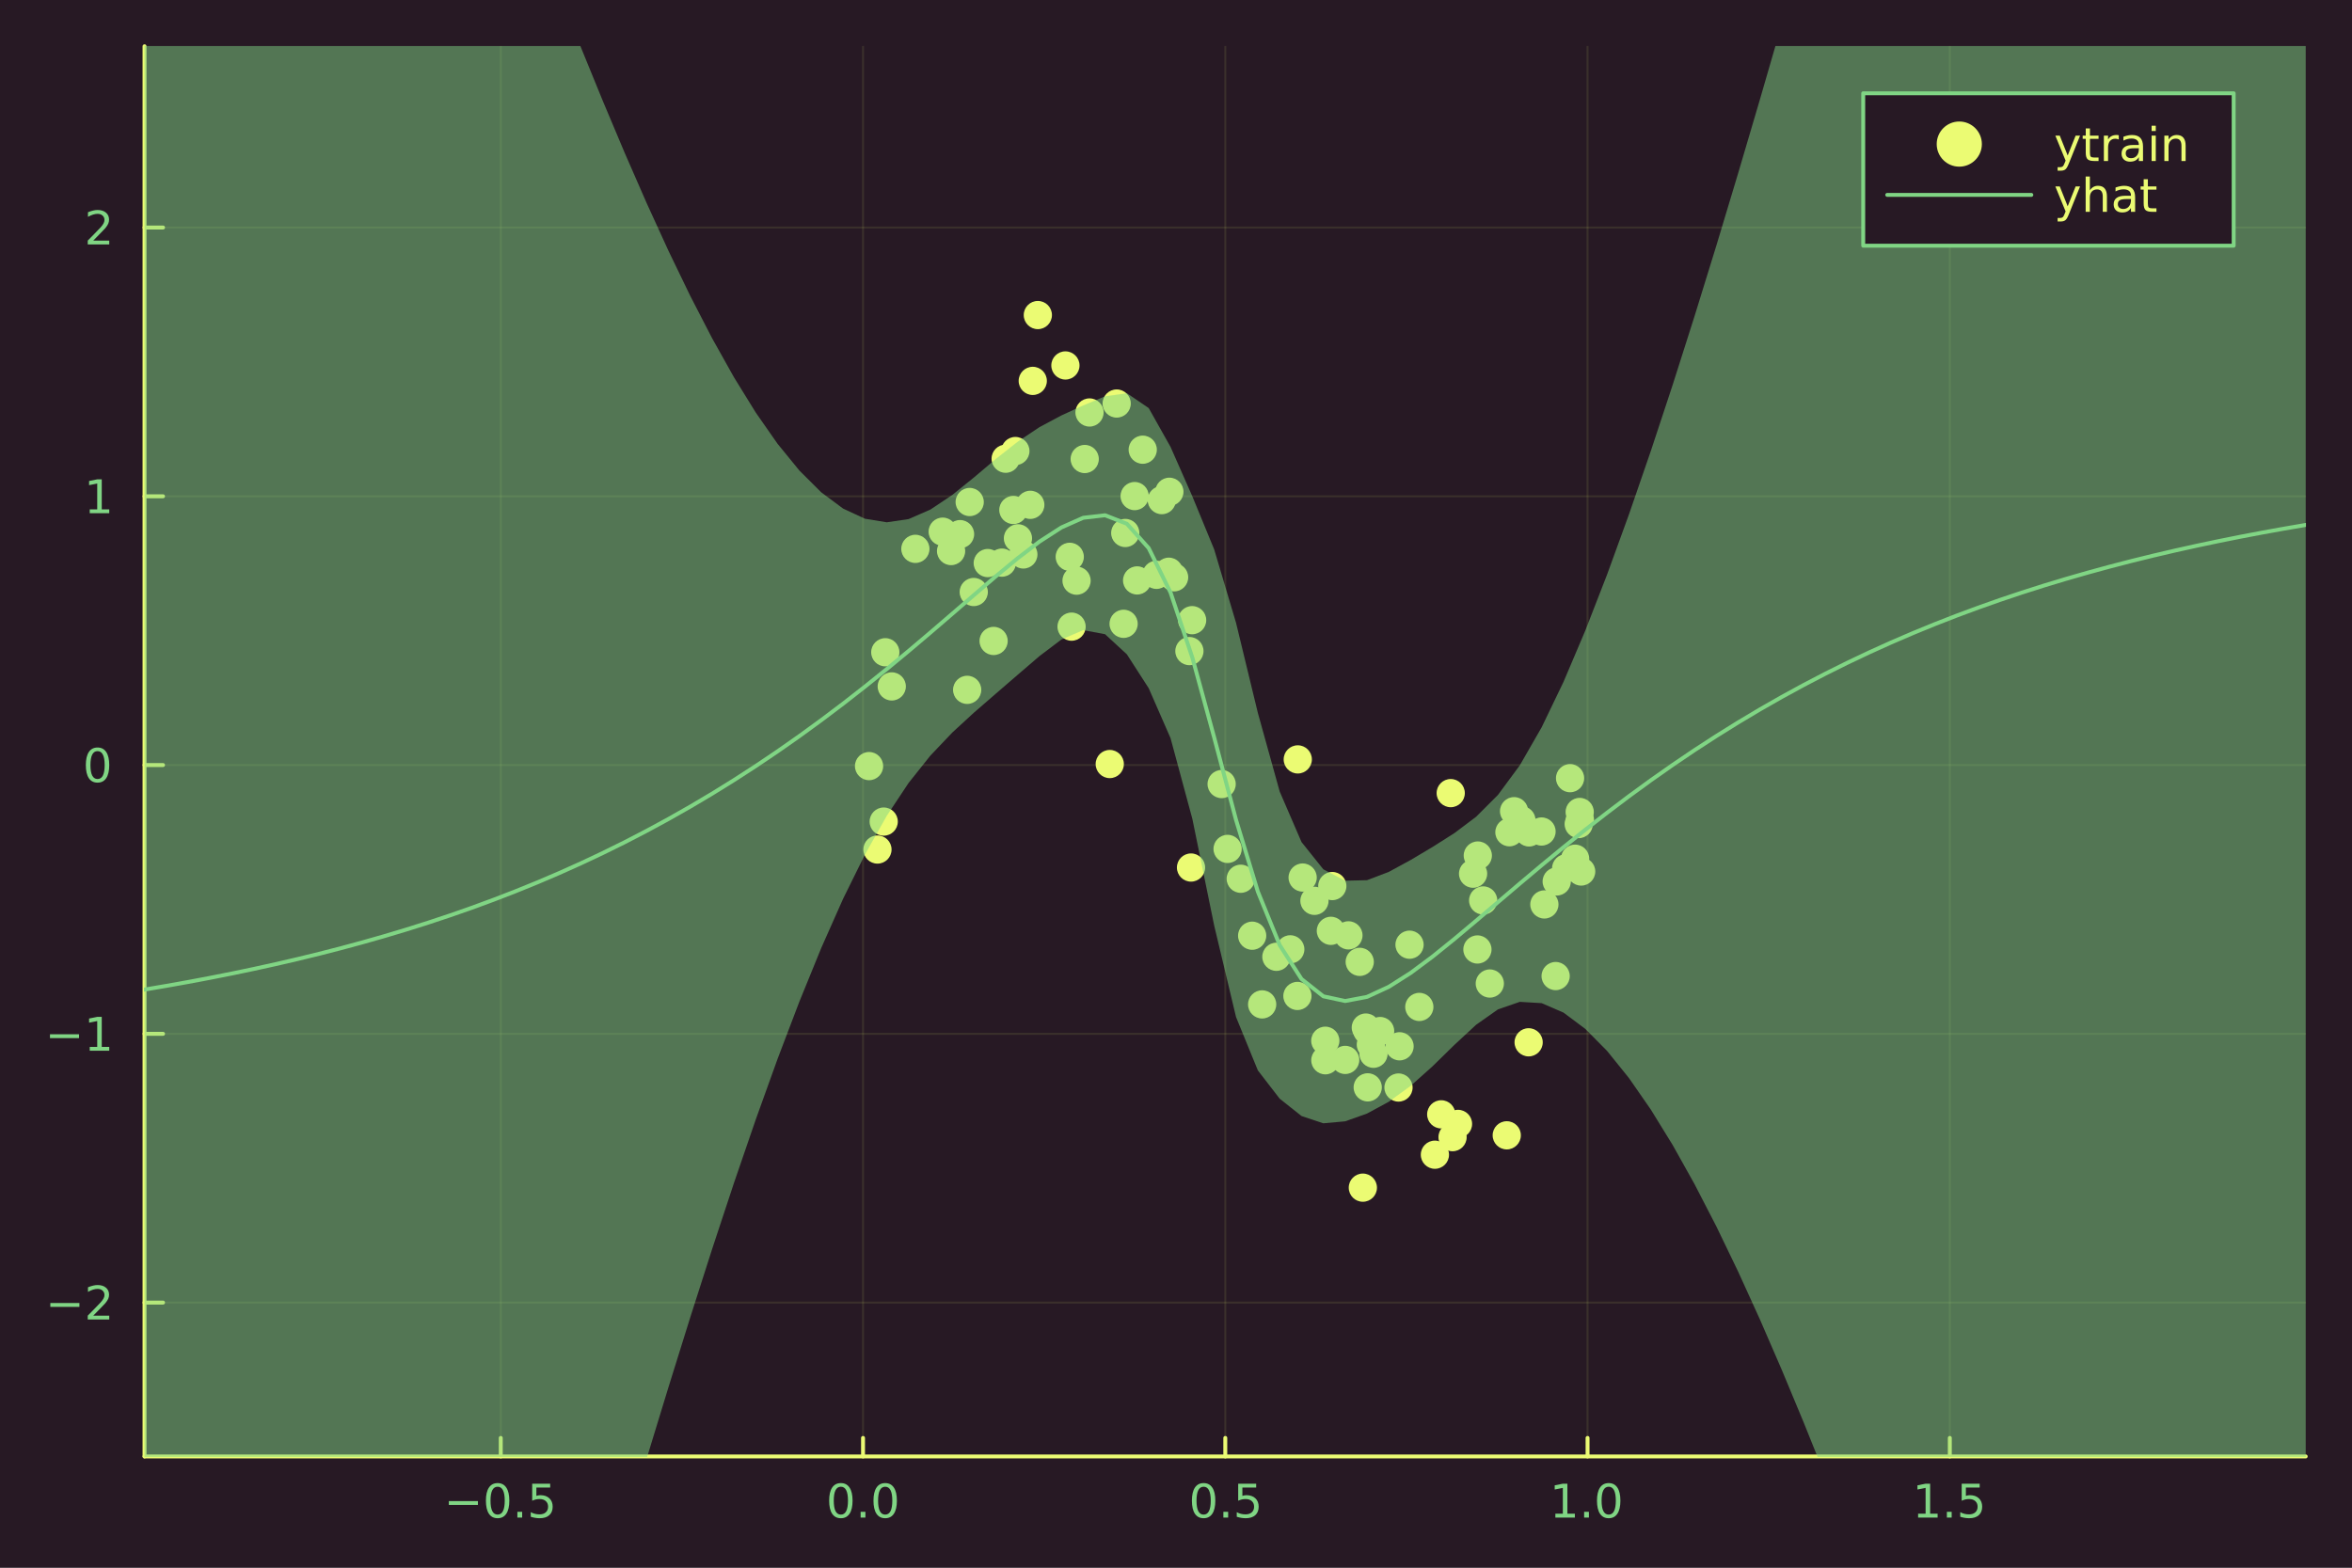 <?xml version="1.0" encoding="utf-8"?>
<svg xmlns="http://www.w3.org/2000/svg" xmlns:xlink="http://www.w3.org/1999/xlink" width="600" height="400" viewBox="0 0 2400 1600">
<rect x="0" y="0" width="2400" height="1600" fill="#808080" stroke="none"/>
<defs>
  <clipPath id="clip440">
    <rect x="0" y="0" width="2400" height="1600"/>
  </clipPath>
</defs>
<path clip-path="url(#clip440)" d="
M0 1600 L2400 1600 L2400 0 L0 0  Z
  " fill="#271924" fill-rule="evenodd" fill-opacity="1"/>
<defs>
  <clipPath id="clip441">
    <rect x="480" y="0" width="1681" height="1600"/>
  </clipPath>
</defs>
<path clip-path="url(#clip440)" d="
M147.478 1486.45 L2352.76 1486.45 L2352.76 47.244 L147.478 47.244  Z
  " fill="#271924" fill-rule="evenodd" fill-opacity="1"/>
<defs>
  <clipPath id="clip442">
    <rect x="147" y="47" width="2206" height="1440"/>
  </clipPath>
</defs>
<polyline clip-path="url(#clip442)" style="stroke:#ebfb73; stroke-linecap:round; stroke-linejoin:round; stroke-width:2; stroke-opacity:0.1; fill:none" points="
  510.98,1486.45 510.98,47.244 
  "/>
<polyline clip-path="url(#clip442)" style="stroke:#ebfb73; stroke-linecap:round; stroke-linejoin:round; stroke-width:2; stroke-opacity:0.1; fill:none" points="
  880.638,1486.45 880.638,47.244 
  "/>
<polyline clip-path="url(#clip442)" style="stroke:#ebfb73; stroke-linecap:round; stroke-linejoin:round; stroke-width:2; stroke-opacity:0.1; fill:none" points="
  1250.3,1486.45 1250.3,47.244 
  "/>
<polyline clip-path="url(#clip442)" style="stroke:#ebfb73; stroke-linecap:round; stroke-linejoin:round; stroke-width:2; stroke-opacity:0.1; fill:none" points="
  1619.95,1486.45 1619.95,47.244 
  "/>
<polyline clip-path="url(#clip442)" style="stroke:#ebfb73; stroke-linecap:round; stroke-linejoin:round; stroke-width:2; stroke-opacity:0.1; fill:none" points="
  1989.61,1486.45 1989.61,47.244 
  "/>
<polyline clip-path="url(#clip440)" style="stroke:#ebfb73; stroke-linecap:round; stroke-linejoin:round; stroke-width:4; stroke-opacity:1; fill:none" points="
  147.478,1486.45 2352.76,1486.45 
  "/>
<polyline clip-path="url(#clip440)" style="stroke:#ebfb73; stroke-linecap:round; stroke-linejoin:round; stroke-width:4; stroke-opacity:1; fill:none" points="
  510.98,1486.45 510.98,1467.55 
  "/>
<polyline clip-path="url(#clip440)" style="stroke:#ebfb73; stroke-linecap:round; stroke-linejoin:round; stroke-width:4; stroke-opacity:1; fill:none" points="
  880.638,1486.45 880.638,1467.55 
  "/>
<polyline clip-path="url(#clip440)" style="stroke:#ebfb73; stroke-linecap:round; stroke-linejoin:round; stroke-width:4; stroke-opacity:1; fill:none" points="
  1250.3,1486.45 1250.3,1467.55 
  "/>
<polyline clip-path="url(#clip440)" style="stroke:#ebfb73; stroke-linecap:round; stroke-linejoin:round; stroke-width:4; stroke-opacity:1; fill:none" points="
  1619.95,1486.45 1619.95,1467.55 
  "/>
<polyline clip-path="url(#clip440)" style="stroke:#ebfb73; stroke-linecap:round; stroke-linejoin:round; stroke-width:4; stroke-opacity:1; fill:none" points="
  1989.61,1486.45 1989.61,1467.55 
  "/>
<path clip-path="url(#clip440)" d="M458.006 1532.02 L487.682 1532.02 L487.682 1535.95 L458.006 1535.95 L458.006 1532.02 Z" fill="#80d584" fill-rule="evenodd" fill-opacity="1" /><path clip-path="url(#clip440)" d="M507.774 1517.37 Q504.163 1517.37 502.335 1520.93 Q500.529 1524.47 500.529 1531.6 Q500.529 1538.71 502.335 1542.27 Q504.163 1545.82 507.774 1545.82 Q511.409 1545.82 513.214 1542.27 Q515.043 1538.71 515.043 1531.6 Q515.043 1524.47 513.214 1520.93 Q511.409 1517.37 507.774 1517.37 M507.774 1513.66 Q513.584 1513.66 516.64 1518.27 Q519.719 1522.85 519.719 1531.6 Q519.719 1540.33 516.64 1544.94 Q513.584 1549.52 507.774 1549.52 Q501.964 1549.52 498.885 1544.94 Q495.83 1540.33 495.83 1531.6 Q495.83 1522.85 498.885 1518.27 Q501.964 1513.66 507.774 1513.66 Z" fill="#80d584" fill-rule="evenodd" fill-opacity="1" /><path clip-path="url(#clip440)" d="M527.936 1542.97 L532.82 1542.97 L532.82 1548.85 L527.936 1548.85 L527.936 1542.97 Z" fill="#80d584" fill-rule="evenodd" fill-opacity="1" /><path clip-path="url(#clip440)" d="M543.052 1514.29 L561.408 1514.29 L561.408 1518.22 L547.334 1518.22 L547.334 1526.7 Q548.353 1526.35 549.371 1526.19 Q550.39 1526 551.408 1526 Q557.195 1526 560.575 1529.17 Q563.955 1532.34 563.955 1537.76 Q563.955 1543.34 560.482 1546.44 Q557.01 1549.52 550.691 1549.52 Q548.515 1549.52 546.246 1549.15 Q544.001 1548.78 541.594 1548.04 L541.594 1543.34 Q543.677 1544.47 545.899 1545.03 Q548.121 1545.58 550.598 1545.58 Q554.603 1545.58 556.941 1543.48 Q559.279 1541.37 559.279 1537.76 Q559.279 1534.15 556.941 1532.04 Q554.603 1529.94 550.598 1529.94 Q548.723 1529.94 546.848 1530.35 Q544.996 1530.77 543.052 1531.65 L543.052 1514.29 Z" fill="#80d584" fill-rule="evenodd" fill-opacity="1" /><path clip-path="url(#clip440)" d="M858.022 1517.37 Q854.411 1517.37 852.582 1520.93 Q850.777 1524.47 850.777 1531.6 Q850.777 1538.71 852.582 1542.27 Q854.411 1545.82 858.022 1545.82 Q861.656 1545.82 863.462 1542.27 Q865.291 1538.71 865.291 1531.6 Q865.291 1524.47 863.462 1520.93 Q861.656 1517.37 858.022 1517.37 M858.022 1513.66 Q863.832 1513.66 866.888 1518.27 Q869.967 1522.85 869.967 1531.6 Q869.967 1540.33 866.888 1544.94 Q863.832 1549.52 858.022 1549.52 Q852.212 1549.52 849.133 1544.94 Q846.078 1540.33 846.078 1531.6 Q846.078 1522.85 849.133 1518.27 Q852.212 1513.66 858.022 1513.66 Z" fill="#80d584" fill-rule="evenodd" fill-opacity="1" /><path clip-path="url(#clip440)" d="M878.184 1542.97 L883.068 1542.97 L883.068 1548.85 L878.184 1548.85 L878.184 1542.97 Z" fill="#80d584" fill-rule="evenodd" fill-opacity="1" /><path clip-path="url(#clip440)" d="M903.253 1517.37 Q899.642 1517.37 897.814 1520.93 Q896.008 1524.47 896.008 1531.6 Q896.008 1538.71 897.814 1542.27 Q899.642 1545.82 903.253 1545.82 Q906.888 1545.82 908.693 1542.27 Q910.522 1538.71 910.522 1531.6 Q910.522 1524.47 908.693 1520.93 Q906.888 1517.37 903.253 1517.37 M903.253 1513.66 Q909.064 1513.66 912.119 1518.27 Q915.198 1522.85 915.198 1531.6 Q915.198 1540.33 912.119 1544.94 Q909.064 1549.52 903.253 1549.52 Q897.443 1549.52 894.365 1544.94 Q891.309 1540.33 891.309 1531.6 Q891.309 1522.85 894.365 1518.27 Q897.443 1513.66 903.253 1513.66 Z" fill="#80d584" fill-rule="evenodd" fill-opacity="1" /><path clip-path="url(#clip440)" d="M1228.18 1517.37 Q1224.57 1517.37 1222.74 1520.93 Q1220.93 1524.47 1220.93 1531.6 Q1220.93 1538.71 1222.74 1542.27 Q1224.57 1545.82 1228.18 1545.82 Q1231.81 1545.82 1233.62 1542.27 Q1235.45 1538.71 1235.45 1531.6 Q1235.45 1524.47 1233.62 1520.93 Q1231.81 1517.37 1228.18 1517.37 M1228.18 1513.66 Q1233.99 1513.66 1237.04 1518.27 Q1240.12 1522.85 1240.12 1531.6 Q1240.12 1540.33 1237.04 1544.94 Q1233.99 1549.52 1228.18 1549.52 Q1222.37 1549.52 1219.29 1544.94 Q1216.23 1540.33 1216.23 1531.6 Q1216.23 1522.85 1219.29 1518.27 Q1222.37 1513.66 1228.18 1513.66 Z" fill="#80d584" fill-rule="evenodd" fill-opacity="1" /><path clip-path="url(#clip440)" d="M1248.34 1542.97 L1253.22 1542.97 L1253.22 1548.85 L1248.34 1548.85 L1248.34 1542.97 Z" fill="#80d584" fill-rule="evenodd" fill-opacity="1" /><path clip-path="url(#clip440)" d="M1263.46 1514.29 L1281.81 1514.29 L1281.81 1518.22 L1267.74 1518.22 L1267.74 1526.7 Q1268.76 1526.35 1269.77 1526.19 Q1270.79 1526 1271.81 1526 Q1277.6 1526 1280.98 1529.17 Q1284.36 1532.34 1284.36 1537.76 Q1284.36 1543.34 1280.89 1546.44 Q1277.41 1549.52 1271.09 1549.52 Q1268.92 1549.52 1266.65 1549.15 Q1264.4 1548.78 1262 1548.04 L1262 1543.34 Q1264.08 1544.47 1266.3 1545.03 Q1268.52 1545.58 1271 1545.58 Q1275.01 1545.58 1277.34 1543.48 Q1279.68 1541.37 1279.68 1537.76 Q1279.68 1534.15 1277.34 1532.04 Q1275.01 1529.94 1271 1529.94 Q1269.13 1529.94 1267.25 1530.35 Q1265.4 1530.77 1263.46 1531.65 L1263.46 1514.29 Z" fill="#80d584" fill-rule="evenodd" fill-opacity="1" /><path clip-path="url(#clip440)" d="M1587.11 1544.91 L1594.74 1544.91 L1594.74 1518.55 L1586.43 1520.21 L1586.43 1515.95 L1594.7 1514.29 L1599.37 1514.29 L1599.37 1544.91 L1607.01 1544.91 L1607.01 1548.85 L1587.11 1548.85 L1587.11 1544.91 Z" fill="#80d584" fill-rule="evenodd" fill-opacity="1" /><path clip-path="url(#clip440)" d="M1616.46 1542.97 L1621.34 1542.97 L1621.34 1548.85 L1616.46 1548.85 L1616.46 1542.97 Z" fill="#80d584" fill-rule="evenodd" fill-opacity="1" /><path clip-path="url(#clip440)" d="M1641.53 1517.37 Q1637.92 1517.37 1636.09 1520.93 Q1634.28 1524.47 1634.28 1531.6 Q1634.28 1538.71 1636.09 1542.27 Q1637.92 1545.82 1641.53 1545.82 Q1645.16 1545.82 1646.97 1542.27 Q1648.8 1538.71 1648.8 1531.6 Q1648.8 1524.47 1646.97 1520.93 Q1645.16 1517.37 1641.53 1517.37 M1641.53 1513.66 Q1647.34 1513.66 1650.39 1518.27 Q1653.47 1522.85 1653.47 1531.6 Q1653.47 1540.33 1650.39 1544.94 Q1647.34 1549.52 1641.53 1549.52 Q1635.72 1549.52 1632.64 1544.94 Q1629.58 1540.33 1629.58 1531.6 Q1629.58 1522.85 1632.64 1518.27 Q1635.72 1513.66 1641.53 1513.66 Z" fill="#80d584" fill-rule="evenodd" fill-opacity="1" /><path clip-path="url(#clip440)" d="M1957.26 1544.91 L1964.9 1544.91 L1964.9 1518.55 L1956.59 1520.21 L1956.59 1515.95 L1964.85 1514.29 L1969.53 1514.29 L1969.53 1544.91 L1977.17 1544.91 L1977.17 1548.85 L1957.26 1548.85 L1957.26 1544.91 Z" fill="#80d584" fill-rule="evenodd" fill-opacity="1" /><path clip-path="url(#clip440)" d="M1986.61 1542.97 L1991.5 1542.97 L1991.5 1548.85 L1986.61 1548.85 L1986.61 1542.97 Z" fill="#80d584" fill-rule="evenodd" fill-opacity="1" /><path clip-path="url(#clip440)" d="M2001.73 1514.29 L2020.08 1514.29 L2020.08 1518.22 L2006.01 1518.22 L2006.01 1526.7 Q2007.03 1526.35 2008.05 1526.19 Q2009.07 1526 2010.08 1526 Q2015.87 1526 2019.25 1529.17 Q2022.63 1532.34 2022.63 1537.76 Q2022.63 1543.34 2019.16 1546.44 Q2015.69 1549.52 2009.37 1549.52 Q2007.19 1549.52 2004.92 1549.15 Q2002.68 1548.78 2000.27 1548.04 L2000.27 1543.34 Q2002.35 1544.47 2004.58 1545.03 Q2006.8 1545.58 2009.27 1545.58 Q2013.28 1545.58 2015.62 1543.48 Q2017.96 1541.37 2017.96 1537.76 Q2017.96 1534.15 2015.62 1532.04 Q2013.28 1529.94 2009.27 1529.94 Q2007.4 1529.94 2005.52 1530.35 Q2003.67 1530.77 2001.73 1531.65 L2001.73 1514.29 Z" fill="#80d584" fill-rule="evenodd" fill-opacity="1" /><polyline clip-path="url(#clip442)" style="stroke:#ebfb73; stroke-linecap:round; stroke-linejoin:round; stroke-width:2; stroke-opacity:0.1; fill:none" points="
  147.478,1329.43 2352.76,1329.43 
  "/>
<polyline clip-path="url(#clip442)" style="stroke:#ebfb73; stroke-linecap:round; stroke-linejoin:round; stroke-width:2; stroke-opacity:0.1; fill:none" points="
  147.478,1055.13 2352.76,1055.13 
  "/>
<polyline clip-path="url(#clip442)" style="stroke:#ebfb73; stroke-linecap:round; stroke-linejoin:round; stroke-width:2; stroke-opacity:0.1; fill:none" points="
  147.478,780.823 2352.76,780.823 
  "/>
<polyline clip-path="url(#clip442)" style="stroke:#ebfb73; stroke-linecap:round; stroke-linejoin:round; stroke-width:2; stroke-opacity:0.1; fill:none" points="
  147.478,506.519 2352.76,506.519 
  "/>
<polyline clip-path="url(#clip442)" style="stroke:#ebfb73; stroke-linecap:round; stroke-linejoin:round; stroke-width:2; stroke-opacity:0.1; fill:none" points="
  147.478,232.216 2352.76,232.216 
  "/>
<polyline clip-path="url(#clip440)" style="stroke:#ebfb73; stroke-linecap:round; stroke-linejoin:round; stroke-width:4; stroke-opacity:1; fill:none" points="
  147.478,1486.45 147.478,47.244 
  "/>
<polyline clip-path="url(#clip440)" style="stroke:#ebfb73; stroke-linecap:round; stroke-linejoin:round; stroke-width:4; stroke-opacity:1; fill:none" points="
  147.478,1329.43 166.376,1329.43 
  "/>
<polyline clip-path="url(#clip440)" style="stroke:#ebfb73; stroke-linecap:round; stroke-linejoin:round; stroke-width:4; stroke-opacity:1; fill:none" points="
  147.478,1055.13 166.376,1055.13 
  "/>
<polyline clip-path="url(#clip440)" style="stroke:#ebfb73; stroke-linecap:round; stroke-linejoin:round; stroke-width:4; stroke-opacity:1; fill:none" points="
  147.478,780.823 166.376,780.823 
  "/>
<polyline clip-path="url(#clip440)" style="stroke:#ebfb73; stroke-linecap:round; stroke-linejoin:round; stroke-width:4; stroke-opacity:1; fill:none" points="
  147.478,506.519 166.376,506.519 
  "/>
<polyline clip-path="url(#clip440)" style="stroke:#ebfb73; stroke-linecap:round; stroke-linejoin:round; stroke-width:4; stroke-opacity:1; fill:none" points="
  147.478,232.216 166.376,232.216 
  "/>
<path clip-path="url(#clip440)" d="M51.362 1329.88 L81.038 1329.88 L81.038 1333.82 L51.362 1333.82 L51.362 1329.88 Z" fill="#80d584" fill-rule="evenodd" fill-opacity="1" /><path clip-path="url(#clip440)" d="M95.159 1342.77 L111.478 1342.77 L111.478 1346.71 L89.534 1346.71 L89.534 1342.77 Q92.196 1340.02 96.779 1335.39 Q101.385 1330.74 102.566 1329.39 Q104.811 1326.87 105.691 1325.13 Q106.594 1323.38 106.594 1321.69 Q106.594 1318.93 104.649 1317.2 Q102.728 1315.46 99.626 1315.46 Q97.427 1315.46 94.973 1316.22 Q92.543 1316.99 89.765 1318.54 L89.765 1313.82 Q92.589 1312.68 95.043 1312.1 Q97.496 1311.52 99.534 1311.52 Q104.904 1311.52 108.098 1314.21 Q111.293 1316.89 111.293 1321.38 Q111.293 1323.51 110.483 1325.44 Q109.696 1327.33 107.589 1329.93 Q107.01 1330.6 103.909 1333.82 Q100.807 1337.01 95.159 1342.77 Z" fill="#80d584" fill-rule="evenodd" fill-opacity="1" /><path clip-path="url(#clip440)" d="M50.992 1055.58 L80.668 1055.58 L80.668 1059.51 L50.992 1059.51 L50.992 1055.58 Z" fill="#80d584" fill-rule="evenodd" fill-opacity="1" /><path clip-path="url(#clip440)" d="M91.571 1068.47 L99.21 1068.47 L99.21 1042.1 L90.899 1043.77 L90.899 1039.51 L99.163 1037.85 L103.839 1037.85 L103.839 1068.47 L111.478 1068.47 L111.478 1072.41 L91.571 1072.41 L91.571 1068.47 Z" fill="#80d584" fill-rule="evenodd" fill-opacity="1" /><path clip-path="url(#clip440)" d="M99.534 766.621 Q95.922 766.621 94.094 770.186 Q92.288 773.728 92.288 780.857 Q92.288 787.964 94.094 791.529 Q95.922 795.07 99.534 795.07 Q103.168 795.07 104.973 791.529 Q106.802 787.964 106.802 780.857 Q106.802 773.728 104.973 770.186 Q103.168 766.621 99.534 766.621 M99.534 762.918 Q105.344 762.918 108.399 767.524 Q111.478 772.107 111.478 780.857 Q111.478 789.584 108.399 794.191 Q105.344 798.774 99.534 798.774 Q93.723 798.774 90.645 794.191 Q87.589 789.584 87.589 780.857 Q87.589 772.107 90.645 767.524 Q93.723 762.918 99.534 762.918 Z" fill="#80d584" fill-rule="evenodd" fill-opacity="1" /><path clip-path="url(#clip440)" d="M91.571 519.864 L99.21 519.864 L99.21 493.499 L90.899 495.165 L90.899 490.906 L99.163 489.239 L103.839 489.239 L103.839 519.864 L111.478 519.864 L111.478 523.799 L91.571 523.799 L91.571 519.864 Z" fill="#80d584" fill-rule="evenodd" fill-opacity="1" /><path clip-path="url(#clip440)" d="M95.159 245.561 L111.478 245.561 L111.478 249.496 L89.534 249.496 L89.534 245.561 Q92.196 242.806 96.779 238.177 Q101.385 233.524 102.566 232.182 Q104.811 229.658 105.691 227.922 Q106.594 226.163 106.594 224.473 Q106.594 221.719 104.649 219.983 Q102.728 218.246 99.626 218.246 Q97.427 218.246 94.973 219.01 Q92.543 219.774 89.765 221.325 L89.765 216.603 Q92.589 215.469 95.043 214.89 Q97.496 214.311 99.534 214.311 Q104.904 214.311 108.098 216.996 Q111.293 219.682 111.293 224.172 Q111.293 226.302 110.483 228.223 Q109.696 230.121 107.589 232.714 Q107.01 233.385 103.909 236.603 Q100.807 239.797 95.159 245.561 Z" fill="#80d584" fill-rule="evenodd" fill-opacity="1" /><circle clip-path="url(#clip442)" cx="1408.28" cy="1052.3" r="14.4" fill="#ebfb73" fill-rule="evenodd" fill-opacity="1" stroke="none"/>
<circle clip-path="url(#clip442)" cx="1398.83" cy="1066.14" r="14.4" fill="#ebfb73" fill-rule="evenodd" fill-opacity="1" stroke="none"/>
<circle clip-path="url(#clip442)" cx="1316.61" cy="968.902" r="14.4" fill="#ebfb73" fill-rule="evenodd" fill-opacity="1" stroke="none"/>
<circle clip-path="url(#clip442)" cx="1507.97" cy="873.16" r="14.4" fill="#ebfb73" fill-rule="evenodd" fill-opacity="1" stroke="none"/>
<circle clip-path="url(#clip442)" cx="1537.51" cy="1158.72" r="14.4" fill="#ebfb73" fill-rule="evenodd" fill-opacity="1" stroke="none"/>
<circle clip-path="url(#clip442)" cx="1166.05" cy="458.965" r="14.4" fill="#ebfb73" fill-rule="evenodd" fill-opacity="1" stroke="none"/>
<circle clip-path="url(#clip442)" cx="1607.25" cy="876.403" r="14.4" fill="#ebfb73" fill-rule="evenodd" fill-opacity="1" stroke="none"/>
<circle clip-path="url(#clip442)" cx="986.908" cy="704.068" r="14.4" fill="#ebfb73" fill-rule="evenodd" fill-opacity="1" stroke="none"/>
<circle clip-path="url(#clip442)" cx="1575.89" cy="923.078" r="14.4" fill="#ebfb73" fill-rule="evenodd" fill-opacity="1" stroke="none"/>
<circle clip-path="url(#clip442)" cx="1038.72" cy="549.408" r="14.4" fill="#ebfb73" fill-rule="evenodd" fill-opacity="1" stroke="none"/>
<circle clip-path="url(#clip442)" cx="1146.54" cy="636.668" r="14.4" fill="#ebfb73" fill-rule="evenodd" fill-opacity="1" stroke="none"/>
<circle clip-path="url(#clip442)" cx="1093.44" cy="639.564" r="14.4" fill="#ebfb73" fill-rule="evenodd" fill-opacity="1" stroke="none"/>
<circle clip-path="url(#clip442)" cx="1059.02" cy="321.547" r="14.4" fill="#ebfb73" fill-rule="evenodd" fill-opacity="1" stroke="none"/>
<circle clip-path="url(#clip442)" cx="1341.27" cy="919.399" r="14.4" fill="#ebfb73" fill-rule="evenodd" fill-opacity="1" stroke="none"/>
<circle clip-path="url(#clip442)" cx="1611.94" cy="828.704" r="14.4" fill="#ebfb73" fill-rule="evenodd" fill-opacity="1" stroke="none"/>
<circle clip-path="url(#clip442)" cx="1390.66" cy="1212.14" r="14.4" fill="#ebfb73" fill-rule="evenodd" fill-opacity="1" stroke="none"/>
<circle clip-path="url(#clip442)" cx="1544.98" cy="827.929" r="14.4" fill="#ebfb73" fill-rule="evenodd" fill-opacity="1" stroke="none"/>
<circle clip-path="url(#clip442)" cx="1598.14" cy="886.148" r="14.4" fill="#ebfb73" fill-rule="evenodd" fill-opacity="1" stroke="none"/>
<circle clip-path="url(#clip442)" cx="1185.51" cy="510.424" r="14.4" fill="#ebfb73" fill-rule="evenodd" fill-opacity="1" stroke="none"/>
<circle clip-path="url(#clip442)" cx="1132.41" cy="779.784" r="14.4" fill="#ebfb73" fill-rule="evenodd" fill-opacity="1" stroke="none"/>
<circle clip-path="url(#clip442)" cx="1287.91" cy="1025.1" r="14.4" fill="#ebfb73" fill-rule="evenodd" fill-opacity="1" stroke="none"/>
<circle clip-path="url(#clip442)" cx="1252.65" cy="866.412" r="14.4" fill="#ebfb73" fill-rule="evenodd" fill-opacity="1" stroke="none"/>
<circle clip-path="url(#clip442)" cx="961.937" cy="542.636" r="14.4" fill="#ebfb73" fill-rule="evenodd" fill-opacity="1" stroke="none"/>
<circle clip-path="url(#clip442)" cx="1612.13" cy="836.652" r="14.4" fill="#ebfb73" fill-rule="evenodd" fill-opacity="1" stroke="none"/>
<circle clip-path="url(#clip442)" cx="1091.58" cy="568.304" r="14.4" fill="#ebfb73" fill-rule="evenodd" fill-opacity="1" stroke="none"/>
<circle clip-path="url(#clip442)" cx="1470.64" cy="1137.31" r="14.4" fill="#ebfb73" fill-rule="evenodd" fill-opacity="1" stroke="none"/>
<circle clip-path="url(#clip442)" cx="1053.84" cy="388.738" r="14.4" fill="#ebfb73" fill-rule="evenodd" fill-opacity="1" stroke="none"/>
<circle clip-path="url(#clip442)" cx="1098.53" cy="592.632" r="14.4" fill="#ebfb73" fill-rule="evenodd" fill-opacity="1" stroke="none"/>
<circle clip-path="url(#clip442)" cx="1552.47" cy="837.172" r="14.4" fill="#ebfb73" fill-rule="evenodd" fill-opacity="1" stroke="none"/>
<circle clip-path="url(#clip442)" cx="1540.22" cy="849.397" r="14.4" fill="#ebfb73" fill-rule="evenodd" fill-opacity="1" stroke="none"/>
<circle clip-path="url(#clip442)" cx="1022.33" cy="574.226" r="14.4" fill="#ebfb73" fill-rule="evenodd" fill-opacity="1" stroke="none"/>
<circle clip-path="url(#clip442)" cx="1111.75" cy="420.978" r="14.4" fill="#ebfb73" fill-rule="evenodd" fill-opacity="1" stroke="none"/>
<circle clip-path="url(#clip442)" cx="1487.76" cy="1147.07" r="14.4" fill="#ebfb73" fill-rule="evenodd" fill-opacity="1" stroke="none"/>
<circle clip-path="url(#clip442)" cx="1193.24" cy="501.906" r="14.4" fill="#ebfb73" fill-rule="evenodd" fill-opacity="1" stroke="none"/>
<circle clip-path="url(#clip442)" cx="1139.47" cy="411.835" r="14.4" fill="#ebfb73" fill-rule="evenodd" fill-opacity="1" stroke="none"/>
<circle clip-path="url(#clip442)" cx="1507.58" cy="969.044" r="14.4" fill="#ebfb73" fill-rule="evenodd" fill-opacity="1" stroke="none"/>
<circle clip-path="url(#clip442)" cx="1352.34" cy="1062.2" r="14.4" fill="#ebfb73" fill-rule="evenodd" fill-opacity="1" stroke="none"/>
<circle clip-path="url(#clip442)" cx="1192.66" cy="583.514" r="14.4" fill="#ebfb73" fill-rule="evenodd" fill-opacity="1" stroke="none"/>
<circle clip-path="url(#clip442)" cx="1324.26" cy="775.057" r="14.4" fill="#ebfb73" fill-rule="evenodd" fill-opacity="1" stroke="none"/>
<circle clip-path="url(#clip442)" cx="1395.2" cy="1051.88" r="14.4" fill="#ebfb73" fill-rule="evenodd" fill-opacity="1" stroke="none"/>
<circle clip-path="url(#clip442)" cx="1387.48" cy="981.686" r="14.4" fill="#ebfb73" fill-rule="evenodd" fill-opacity="1" stroke="none"/>
<circle clip-path="url(#clip442)" cx="1559.84" cy="1063.79" r="14.4" fill="#ebfb73" fill-rule="evenodd" fill-opacity="1" stroke="none"/>
<circle clip-path="url(#clip442)" cx="1393.69" cy="1048.74" r="14.4" fill="#ebfb73" fill-rule="evenodd" fill-opacity="1" stroke="none"/>
<circle clip-path="url(#clip442)" cx="1352.4" cy="1082.12" r="14.4" fill="#ebfb73" fill-rule="evenodd" fill-opacity="1" stroke="none"/>
<circle clip-path="url(#clip442)" cx="1044.23" cy="565.88" r="14.4" fill="#ebfb73" fill-rule="evenodd" fill-opacity="1" stroke="none"/>
<circle clip-path="url(#clip442)" cx="1277.71" cy="954.994" r="14.4" fill="#ebfb73" fill-rule="evenodd" fill-opacity="1" stroke="none"/>
<circle clip-path="url(#clip442)" cx="1215.32" cy="885.412" r="14.4" fill="#ebfb73" fill-rule="evenodd" fill-opacity="1" stroke="none"/>
<circle clip-path="url(#clip442)" cx="909.959" cy="700.572" r="14.4" fill="#ebfb73" fill-rule="evenodd" fill-opacity="1" stroke="none"/>
<circle clip-path="url(#clip442)" cx="1395.63" cy="1109.76" r="14.4" fill="#ebfb73" fill-rule="evenodd" fill-opacity="1" stroke="none"/>
<circle clip-path="url(#clip442)" cx="1036.09" cy="460.337" r="14.4" fill="#ebfb73" fill-rule="evenodd" fill-opacity="1" stroke="none"/>
<circle clip-path="url(#clip442)" cx="979.639" cy="545.146" r="14.4" fill="#ebfb73" fill-rule="evenodd" fill-opacity="1" stroke="none"/>
<circle clip-path="url(#clip442)" cx="1372.65" cy="1081.76" r="14.4" fill="#ebfb73" fill-rule="evenodd" fill-opacity="1" stroke="none"/>
<circle clip-path="url(#clip442)" cx="1026.19" cy="468.169" r="14.4" fill="#ebfb73" fill-rule="evenodd" fill-opacity="1" stroke="none"/>
<circle clip-path="url(#clip442)" cx="993.617" cy="604.202" r="14.4" fill="#ebfb73" fill-rule="evenodd" fill-opacity="1" stroke="none"/>
<circle clip-path="url(#clip442)" cx="1266.05" cy="896.868" r="14.4" fill="#ebfb73" fill-rule="evenodd" fill-opacity="1" stroke="none"/>
<circle clip-path="url(#clip442)" cx="1464.19" cy="1178.51" r="14.4" fill="#ebfb73" fill-rule="evenodd" fill-opacity="1" stroke="none"/>
<circle clip-path="url(#clip442)" cx="1302.45" cy="976.504" r="14.4" fill="#ebfb73" fill-rule="evenodd" fill-opacity="1" stroke="none"/>
<circle clip-path="url(#clip442)" cx="1560.26" cy="849.578" r="14.4" fill="#ebfb73" fill-rule="evenodd" fill-opacity="1" stroke="none"/>
<circle clip-path="url(#clip442)" cx="1213.68" cy="664.512" r="14.4" fill="#ebfb73" fill-rule="evenodd" fill-opacity="1" stroke="none"/>
<circle clip-path="url(#clip442)" cx="903.351" cy="665.696" r="14.4" fill="#ebfb73" fill-rule="evenodd" fill-opacity="1" stroke="none"/>
<circle clip-path="url(#clip442)" cx="1428.12" cy="1067.86" r="14.4" fill="#ebfb73" fill-rule="evenodd" fill-opacity="1" stroke="none"/>
<circle clip-path="url(#clip442)" cx="1329.23" cy="895.623" r="14.4" fill="#ebfb73" fill-rule="evenodd" fill-opacity="1" stroke="none"/>
<circle clip-path="url(#clip442)" cx="1013.89" cy="654.166" r="14.4" fill="#ebfb73" fill-rule="evenodd" fill-opacity="1" stroke="none"/>
<circle clip-path="url(#clip442)" cx="1513.43" cy="919.005" r="14.4" fill="#ebfb73" fill-rule="evenodd" fill-opacity="1" stroke="none"/>
<circle clip-path="url(#clip442)" cx="1359.49" cy="904.322" r="14.4" fill="#ebfb73" fill-rule="evenodd" fill-opacity="1" stroke="none"/>
<circle clip-path="url(#clip442)" cx="970.486" cy="562.409" r="14.4" fill="#ebfb73" fill-rule="evenodd" fill-opacity="1" stroke="none"/>
<circle clip-path="url(#clip442)" cx="886.793" cy="781.895" r="14.4" fill="#ebfb73" fill-rule="evenodd" fill-opacity="1" stroke="none"/>
<circle clip-path="url(#clip442)" cx="1588.48" cy="899.625" r="14.4" fill="#ebfb73" fill-rule="evenodd" fill-opacity="1" stroke="none"/>
<circle clip-path="url(#clip442)" cx="1323.9" cy="1016.48" r="14.4" fill="#ebfb73" fill-rule="evenodd" fill-opacity="1" stroke="none"/>
<circle clip-path="url(#clip442)" cx="1503.14" cy="891.698" r="14.4" fill="#ebfb73" fill-rule="evenodd" fill-opacity="1" stroke="none"/>
<circle clip-path="url(#clip442)" cx="1613.44" cy="889.474" r="14.4" fill="#ebfb73" fill-rule="evenodd" fill-opacity="1" stroke="none"/>
<circle clip-path="url(#clip442)" cx="1480.33" cy="809.462" r="14.4" fill="#ebfb73" fill-rule="evenodd" fill-opacity="1" stroke="none"/>
<circle clip-path="url(#clip442)" cx="1448.28" cy="1027.69" r="14.4" fill="#ebfb73" fill-rule="evenodd" fill-opacity="1" stroke="none"/>
<circle clip-path="url(#clip442)" cx="1572.99" cy="848.652" r="14.4" fill="#ebfb73" fill-rule="evenodd" fill-opacity="1" stroke="none"/>
<circle clip-path="url(#clip442)" cx="1087.16" cy="372.982" r="14.4" fill="#ebfb73" fill-rule="evenodd" fill-opacity="1" stroke="none"/>
<circle clip-path="url(#clip442)" cx="1438.3" cy="964.166" r="14.4" fill="#ebfb73" fill-rule="evenodd" fill-opacity="1" stroke="none"/>
<circle clip-path="url(#clip442)" cx="989.483" cy="512.357" r="14.4" fill="#ebfb73" fill-rule="evenodd" fill-opacity="1" stroke="none"/>
<circle clip-path="url(#clip442)" cx="1157.8" cy="506.301" r="14.4" fill="#ebfb73" fill-rule="evenodd" fill-opacity="1" stroke="none"/>
<circle clip-path="url(#clip442)" cx="1180.08" cy="586.68" r="14.4" fill="#ebfb73" fill-rule="evenodd" fill-opacity="1" stroke="none"/>
<circle clip-path="url(#clip442)" cx="1148.22" cy="543.971" r="14.4" fill="#ebfb73" fill-rule="evenodd" fill-opacity="1" stroke="none"/>
<circle clip-path="url(#clip442)" cx="1160.33" cy="592.386" r="14.4" fill="#ebfb73" fill-rule="evenodd" fill-opacity="1" stroke="none"/>
<circle clip-path="url(#clip442)" cx="1051.31" cy="515.236" r="14.4" fill="#ebfb73" fill-rule="evenodd" fill-opacity="1" stroke="none"/>
<circle clip-path="url(#clip442)" cx="1602.11" cy="794.21" r="14.4" fill="#ebfb73" fill-rule="evenodd" fill-opacity="1" stroke="none"/>
<circle clip-path="url(#clip442)" cx="901.745" cy="838.519" r="14.4" fill="#ebfb73" fill-rule="evenodd" fill-opacity="1" stroke="none"/>
<circle clip-path="url(#clip442)" cx="1246.57" cy="800.225" r="14.4" fill="#ebfb73" fill-rule="evenodd" fill-opacity="1" stroke="none"/>
<circle clip-path="url(#clip442)" cx="1610.93" cy="841.034" r="14.4" fill="#ebfb73" fill-rule="evenodd" fill-opacity="1" stroke="none"/>
<circle clip-path="url(#clip442)" cx="1034.04" cy="520.491" r="14.4" fill="#ebfb73" fill-rule="evenodd" fill-opacity="1" stroke="none"/>
<circle clip-path="url(#clip442)" cx="1007.91" cy="574.668" r="14.4" fill="#ebfb73" fill-rule="evenodd" fill-opacity="1" stroke="none"/>
<circle clip-path="url(#clip442)" cx="895.365" cy="867.045" r="14.4" fill="#ebfb73" fill-rule="evenodd" fill-opacity="1" stroke="none"/>
<circle clip-path="url(#clip442)" cx="1520.21" cy="1003.79" r="14.4" fill="#ebfb73" fill-rule="evenodd" fill-opacity="1" stroke="none"/>
<circle clip-path="url(#clip442)" cx="1375.95" cy="954.632" r="14.4" fill="#ebfb73" fill-rule="evenodd" fill-opacity="1" stroke="none"/>
<circle clip-path="url(#clip442)" cx="1401.52" cy="1075.48" r="14.4" fill="#ebfb73" fill-rule="evenodd" fill-opacity="1" stroke="none"/>
<circle clip-path="url(#clip442)" cx="1216.45" cy="632.955" r="14.4" fill="#ebfb73" fill-rule="evenodd" fill-opacity="1" stroke="none"/>
<circle clip-path="url(#clip442)" cx="1482.2" cy="1160.6" r="14.4" fill="#ebfb73" fill-rule="evenodd" fill-opacity="1" stroke="none"/>
<circle clip-path="url(#clip442)" cx="1198.07" cy="589.211" r="14.4" fill="#ebfb73" fill-rule="evenodd" fill-opacity="1" stroke="none"/>
<circle clip-path="url(#clip442)" cx="1358.03" cy="950.015" r="14.4" fill="#ebfb73" fill-rule="evenodd" fill-opacity="1" stroke="none"/>
<circle clip-path="url(#clip442)" cx="1427.04" cy="1109.94" r="14.4" fill="#ebfb73" fill-rule="evenodd" fill-opacity="1" stroke="none"/>
<circle clip-path="url(#clip442)" cx="1587.4" cy="996.184" r="14.4" fill="#ebfb73" fill-rule="evenodd" fill-opacity="1" stroke="none"/>
<circle clip-path="url(#clip442)" cx="934.056" cy="560.162" r="14.4" fill="#ebfb73" fill-rule="evenodd" fill-opacity="1" stroke="none"/>
<circle clip-path="url(#clip442)" cx="1106.85" cy="468.474" r="14.4" fill="#ebfb73" fill-rule="evenodd" fill-opacity="1" stroke="none"/>
<path clip-path="url(#clip442)" d="
M147.478 3070.58 L169.753 3015.44 L192.029 2958.77 L214.305 2900.55 L236.58 2840.79 L258.856 2779.49 L281.131 2716.68 L303.407 2652.37 L325.682 2586.59 L347.958 2519.4 
  L370.233 2450.85 L392.509 2381 L414.784 2309.94 L437.06 2237.77 L459.335 2164.6 L481.611 2090.56 L503.886 2015.79 L526.162 1940.48 L548.438 1864.79 L570.713 1788.95 
  L592.989 1713.16 L615.264 1637.69 L637.54 1562.79 L659.815 1488.74 L682.091 1415.86 L704.366 1344.45 L726.642 1274.86 L748.917 1207.44 L771.193 1142.57 L793.468 1080.65 
  L815.744 1022.13 L838.02 967.497 L860.295 917.318 L882.571 872.194 L904.846 832.687 L927.122 799.094 L949.397 771.122 L971.673 747.7 L993.948 727.187 L1016.22 707.892 
  L1038.5 688.663 L1060.77 669.543 L1083.05 652.684 L1105.33 643.128 L1127.6 647.271 L1149.88 667.823 L1172.15 702.395 L1194.43 753.342 L1216.7 835.776 L1238.98 944.68 
  L1261.25 1037.94 L1283.53 1092.47 L1305.81 1121.33 L1328.08 1139.02 L1350.36 1146.45 L1372.63 1144.43 L1394.91 1136.51 L1417.18 1124.44 L1439.46 1108.23 L1461.73 1088.31 
  L1484.01 1066.48 L1506.29 1045.84 L1528.56 1030.17 L1550.84 1022.49 L1573.11 1023.82 L1595.39 1033.45 L1617.66 1050.1 L1639.94 1072.65 L1662.21 1100.28 L1684.49 1132.4 
  L1706.77 1168.56 L1729.04 1208.38 L1751.32 1251.56 L1773.59 1297.76 L1795.87 1346.69 L1818.14 1398.07 L1840.42 1451.58 L1862.69 1506.95 L1884.97 1563.9 L1907.25 1622.16 
  L1929.52 1681.46 L1951.8 1741.57 L1974.07 1802.24 L1996.35 1863.26 L2018.62 1924.43 L2040.9 1985.57 L2063.17 2046.51 L2085.45 2107.09 L2107.73 2167.18 L2130 2226.66 
  L2152.28 2285.41 L2174.55 2343.36 L2196.83 2400.41 L2219.1 2456.5 L2241.38 2511.56 L2263.65 2565.56 L2285.93 2618.46 L2308.2 2670.21 L2330.48 2720.81 L2352.76 2770.23 
  L2352.76 -1698.73 L2330.48 -1641.66 L2308.2 -1583 L2285.93 -1522.77 L2263.65 -1460.94 L2241.38 -1397.54 L2219.1 -1332.57 L2196.83 -1266.05 L2174.55 -1198.02 L2152.28 -1128.51 
  L2130 -1057.58 L2107.73 -985.28 L2085.45 -911.694 L2063.17 -836.907 L2040.9 -761.023 L2018.62 -684.159 L1996.35 -606.448 L1974.07 -528.038 L1951.8 -449.095 L1929.52 -369.799 
  L1907.25 -290.347 L1884.97 -210.95 L1862.69 -131.833 L1840.42 -53.234 L1818.14 24.598 L1795.87 101.405 L1773.59 176.92 L1751.32 250.868 L1729.04 322.966 L1706.77 392.913 
  L1684.49 460.381 L1662.21 524.99 L1639.94 586.265 L1617.66 643.567 L1595.39 695.996 L1573.11 742.313 L1550.84 781.067 L1528.56 811.276 L1506.29 833.555 L1484.01 850.326 
  L1461.73 864.456 L1439.46 877.703 L1417.18 889.842 L1394.91 898.324 L1372.63 898.869 L1350.36 887.264 L1328.08 859.421 L1305.81 807.855 L1283.53 727.615 L1261.25 635.623 
  L1238.98 560.79 L1216.7 506.634 L1194.43 456.133 L1172.15 416.478 L1149.88 401.346 L1127.6 404.481 L1105.33 413.782 L1083.05 424.008 L1060.77 435.904 L1038.5 450.765 
  L1016.22 468.35 L993.948 487.194 L971.673 505.196 L949.397 520.07 L927.122 529.794 L904.846 533.057 L882.571 529.412 L860.295 519.057 L838.02 502.492 L815.744 480.289 
  L793.468 452.987 L771.193 421.077 L748.917 385.009 L726.642 345.201 L704.366 302.048 L682.091 255.931 L659.815 207.214 L637.54 156.245 L615.264 103.36 L592.989 48.874 
  L570.713 -6.911 L548.438 -63.714 L526.162 -121.274 L503.886 -179.348 L481.611 -237.714 L459.335 -296.169 L437.06 -354.528 L414.784 -412.627 L392.509 -470.317 L370.233 -527.468 
  L347.958 -583.964 L325.682 -639.707 L303.407 -694.61 L281.131 -748.6 L258.856 -801.615 L236.58 -853.605 L214.305 -904.529 L192.029 -954.355 L169.753 -1003.06 L147.478 -1050.63 
   Z
  " fill="#80d584" fill-rule="evenodd" fill-opacity="0.5"/>
<polyline clip-path="url(#clip442)" style="stroke:#80d584; stroke-linecap:round; stroke-linejoin:round; stroke-width:4; stroke-opacity:1; fill:none" points="
  147.478,1009.98 169.753,1006.19 192.029,1002.21 214.305,998.01 236.58,993.592 258.856,988.939 281.131,984.039 303.407,978.878 325.682,973.443 347.958,967.718 
  370.233,961.689 392.509,955.341 414.784,948.657 437.06,941.62 459.335,934.214 481.611,926.42 503.886,918.222 526.162,909.601 548.438,900.539 570.713,891.018 
  592.989,881.019 615.264,870.524 637.54,859.517 659.815,847.979 682.091,835.895 704.366,823.25 726.642,810.031 748.917,796.224 771.193,781.822 793.468,766.817 
  815.744,751.208 838.02,734.995 860.295,718.187 882.571,700.803 904.846,682.872 927.122,664.444 949.397,645.596 971.673,626.448 993.948,607.191 1016.22,588.121 
  1038.5,569.714 1060.77,552.723 1083.05,538.346 1105.33,528.455 1127.6,525.876 1149.88,534.585 1172.15,559.437 1194.43,604.737 1216.7,671.205 1238.98,752.735 
  1261.25,836.784 1283.53,910.042 1305.81,964.59 1328.08,999.221 1350.36,1016.85 1372.63,1021.65 1394.91,1017.42 1417.18,1007.14 1439.46,992.967 1461.73,976.384 
  1484.01,958.402 1506.29,939.698 1528.56,920.724 1550.84,901.78 1573.11,883.068 1595.39,864.722 1617.66,846.832 1639.94,829.456 1662.21,812.634 1684.49,796.389 
  1706.77,780.734 1729.04,765.675 1751.32,751.212 1773.59,737.339 1795.87,724.049 1818.14,711.332 1840.42,699.174 1862.69,687.561 1884.97,676.477 1907.25,665.907 
  1929.52,655.832 1951.8,646.236 1974.07,637.1 1996.35,628.407 2018.62,620.137 2040.9,612.275 2063.17,604.8 2085.45,597.698 2107.73,590.95 2130,584.539 
  2152.28,578.451 2174.55,572.668 2196.83,567.177 2219.1,561.963 2241.38,557.012 2263.65,552.31 2285.93,547.845 2308.2,543.604 2330.48,539.576 2352.76,535.75 
  
  "/>
<path clip-path="url(#clip440)" d="
M1901.25 250.738 L2279.25 250.738 L2279.25 95.218 L1901.25 95.218  Z
  " fill="#271924" fill-rule="evenodd" fill-opacity="1"/>
<polyline clip-path="url(#clip440)" style="stroke:#80d584; stroke-linecap:round; stroke-linejoin:round; stroke-width:4; stroke-opacity:1; fill:none" points="
  1901.25,250.738 2279.25,250.738 2279.25,95.218 1901.25,95.218 1901.25,250.738 
  "/>
<circle clip-path="url(#clip440)" cx="1999.27" cy="147.058" r="23.04" fill="#ebfb73" fill-rule="evenodd" fill-opacity="1" stroke="none"/>
<path clip-path="url(#clip440)" d="M2111.12 166.745 Q2109.32 171.375 2107.6 172.787 Q2105.89 174.199 2103.02 174.199 L2099.62 174.199 L2099.62 170.634 L2102.12 170.634 Q2103.88 170.634 2104.85 169.8 Q2105.82 168.967 2107 165.865 L2107.76 163.921 L2097.28 138.412 L2101.79 138.412 L2109.89 158.689 L2118 138.412 L2122.51 138.412 L2111.12 166.745 Z" fill="#ebfb73" fill-rule="evenodd" fill-opacity="1" /><path clip-path="url(#clip440)" d="M2132.6 131.051 L2132.6 138.412 L2141.38 138.412 L2141.38 141.722 L2132.6 141.722 L2132.6 155.796 Q2132.6 158.967 2133.46 159.87 Q2134.34 160.773 2137 160.773 L2141.38 160.773 L2141.38 164.338 L2137 164.338 Q2132.07 164.338 2130.19 162.509 Q2128.32 160.657 2128.32 155.796 L2128.32 141.722 L2125.19 141.722 L2125.19 138.412 L2128.32 138.412 L2128.32 131.051 L2132.6 131.051 Z" fill="#ebfb73" fill-rule="evenodd" fill-opacity="1" /><path clip-path="url(#clip440)" d="M2162 142.393 Q2161.28 141.977 2160.43 141.791 Q2159.59 141.583 2158.57 141.583 Q2154.96 141.583 2153.02 143.944 Q2151.1 146.282 2151.1 150.68 L2151.1 164.338 L2146.81 164.338 L2146.81 138.412 L2151.1 138.412 L2151.1 142.44 Q2152.44 140.078 2154.59 138.944 Q2156.75 137.787 2159.82 137.787 Q2160.26 137.787 2160.8 137.856 Q2161.33 137.903 2161.98 138.018 L2162 142.393 Z" fill="#ebfb73" fill-rule="evenodd" fill-opacity="1" /><path clip-path="url(#clip440)" d="M2178.25 151.305 Q2173.09 151.305 2171.1 152.486 Q2169.11 153.666 2169.11 156.514 Q2169.11 158.782 2170.59 160.125 Q2172.09 161.444 2174.66 161.444 Q2178.2 161.444 2180.33 158.944 Q2182.49 156.421 2182.49 152.254 L2182.49 151.305 L2178.25 151.305 M2186.75 149.546 L2186.75 164.338 L2182.49 164.338 L2182.49 160.402 Q2181.03 162.763 2178.85 163.898 Q2176.68 165.009 2173.53 165.009 Q2169.55 165.009 2167.19 162.787 Q2164.85 160.541 2164.85 156.791 Q2164.85 152.416 2167.76 150.194 Q2170.7 147.972 2176.51 147.972 L2182.49 147.972 L2182.49 147.555 Q2182.49 144.615 2180.54 143.018 Q2178.62 141.398 2175.13 141.398 Q2172.9 141.398 2170.8 141.93 Q2168.69 142.463 2166.75 143.527 L2166.75 139.592 Q2169.08 138.69 2171.28 138.25 Q2173.48 137.787 2175.56 137.787 Q2181.19 137.787 2183.97 140.703 Q2186.75 143.62 2186.75 149.546 Z" fill="#ebfb73" fill-rule="evenodd" fill-opacity="1" /><path clip-path="url(#clip440)" d="M2195.52 138.412 L2199.78 138.412 L2199.78 164.338 L2195.52 164.338 L2195.52 138.412 M2195.52 128.319 L2199.78 128.319 L2199.78 133.713 L2195.52 133.713 L2195.52 128.319 Z" fill="#ebfb73" fill-rule="evenodd" fill-opacity="1" /><path clip-path="url(#clip440)" d="M2230.24 148.689 L2230.24 164.338 L2225.98 164.338 L2225.98 148.828 Q2225.98 145.148 2224.55 143.319 Q2223.11 141.49 2220.24 141.49 Q2216.79 141.49 2214.8 143.69 Q2212.81 145.889 2212.81 149.685 L2212.81 164.338 L2208.53 164.338 L2208.53 138.412 L2212.81 138.412 L2212.81 142.44 Q2214.34 140.102 2216.4 138.944 Q2218.48 137.787 2221.19 137.787 Q2225.66 137.787 2227.95 140.565 Q2230.24 143.319 2230.24 148.689 Z" fill="#ebfb73" fill-rule="evenodd" fill-opacity="1" /><polyline clip-path="url(#clip440)" style="stroke:#80d584; stroke-linecap:round; stroke-linejoin:round; stroke-width:4; stroke-opacity:1; fill:none" points="
  1925.76,198.898 2072.78,198.898 
  "/>
<path clip-path="url(#clip440)" d="M2111.12 218.585 Q2109.32 223.215 2107.6 224.627 Q2105.89 226.039 2103.02 226.039 L2099.62 226.039 L2099.62 222.474 L2102.12 222.474 Q2103.88 222.474 2104.85 221.64 Q2105.82 220.807 2107 217.705 L2107.76 215.761 L2097.28 190.252 L2101.79 190.252 L2109.89 210.529 L2118 190.252 L2122.51 190.252 L2111.12 218.585 Z" fill="#ebfb73" fill-rule="evenodd" fill-opacity="1" /><path clip-path="url(#clip440)" d="M2149.94 200.529 L2149.94 216.178 L2145.68 216.178 L2145.68 200.668 Q2145.68 196.988 2144.25 195.159 Q2142.81 193.33 2139.94 193.33 Q2136.49 193.33 2134.5 195.53 Q2132.51 197.729 2132.51 201.525 L2132.51 216.178 L2128.23 216.178 L2128.23 180.159 L2132.51 180.159 L2132.51 194.28 Q2134.04 191.942 2136.1 190.784 Q2138.18 189.627 2140.89 189.627 Q2145.36 189.627 2147.65 192.405 Q2149.94 195.159 2149.94 200.529 Z" fill="#ebfb73" fill-rule="evenodd" fill-opacity="1" /><path clip-path="url(#clip440)" d="M2170.22 203.145 Q2165.06 203.145 2163.06 204.326 Q2161.07 205.506 2161.07 208.354 Q2161.07 210.622 2162.56 211.965 Q2164.06 213.284 2166.63 213.284 Q2170.17 213.284 2172.3 210.784 Q2174.45 208.261 2174.45 204.094 L2174.45 203.145 L2170.22 203.145 M2178.71 201.386 L2178.71 216.178 L2174.45 216.178 L2174.45 212.242 Q2173 214.603 2170.82 215.738 Q2168.64 216.849 2165.5 216.849 Q2161.51 216.849 2159.15 214.627 Q2156.81 212.381 2156.81 208.631 Q2156.81 204.256 2159.73 202.034 Q2162.67 199.812 2168.48 199.812 L2174.45 199.812 L2174.45 199.395 Q2174.45 196.455 2172.51 194.858 Q2170.59 193.238 2167.09 193.238 Q2164.87 193.238 2162.76 193.77 Q2160.66 194.303 2158.71 195.367 L2158.71 191.432 Q2161.05 190.53 2163.25 190.09 Q2165.45 189.627 2167.53 189.627 Q2173.16 189.627 2175.94 192.543 Q2178.71 195.46 2178.71 201.386 Z" fill="#ebfb73" fill-rule="evenodd" fill-opacity="1" /><path clip-path="url(#clip440)" d="M2191.7 182.891 L2191.7 190.252 L2200.47 190.252 L2200.47 193.562 L2191.7 193.562 L2191.7 207.636 Q2191.7 210.807 2192.56 211.71 Q2193.44 212.613 2196.1 212.613 L2200.47 212.613 L2200.47 216.178 L2196.1 216.178 Q2191.17 216.178 2189.29 214.349 Q2187.42 212.497 2187.42 207.636 L2187.42 193.562 L2184.29 193.562 L2184.29 190.252 L2187.42 190.252 L2187.42 182.891 L2191.7 182.891 Z" fill="#ebfb73" fill-rule="evenodd" fill-opacity="1" /></svg>
